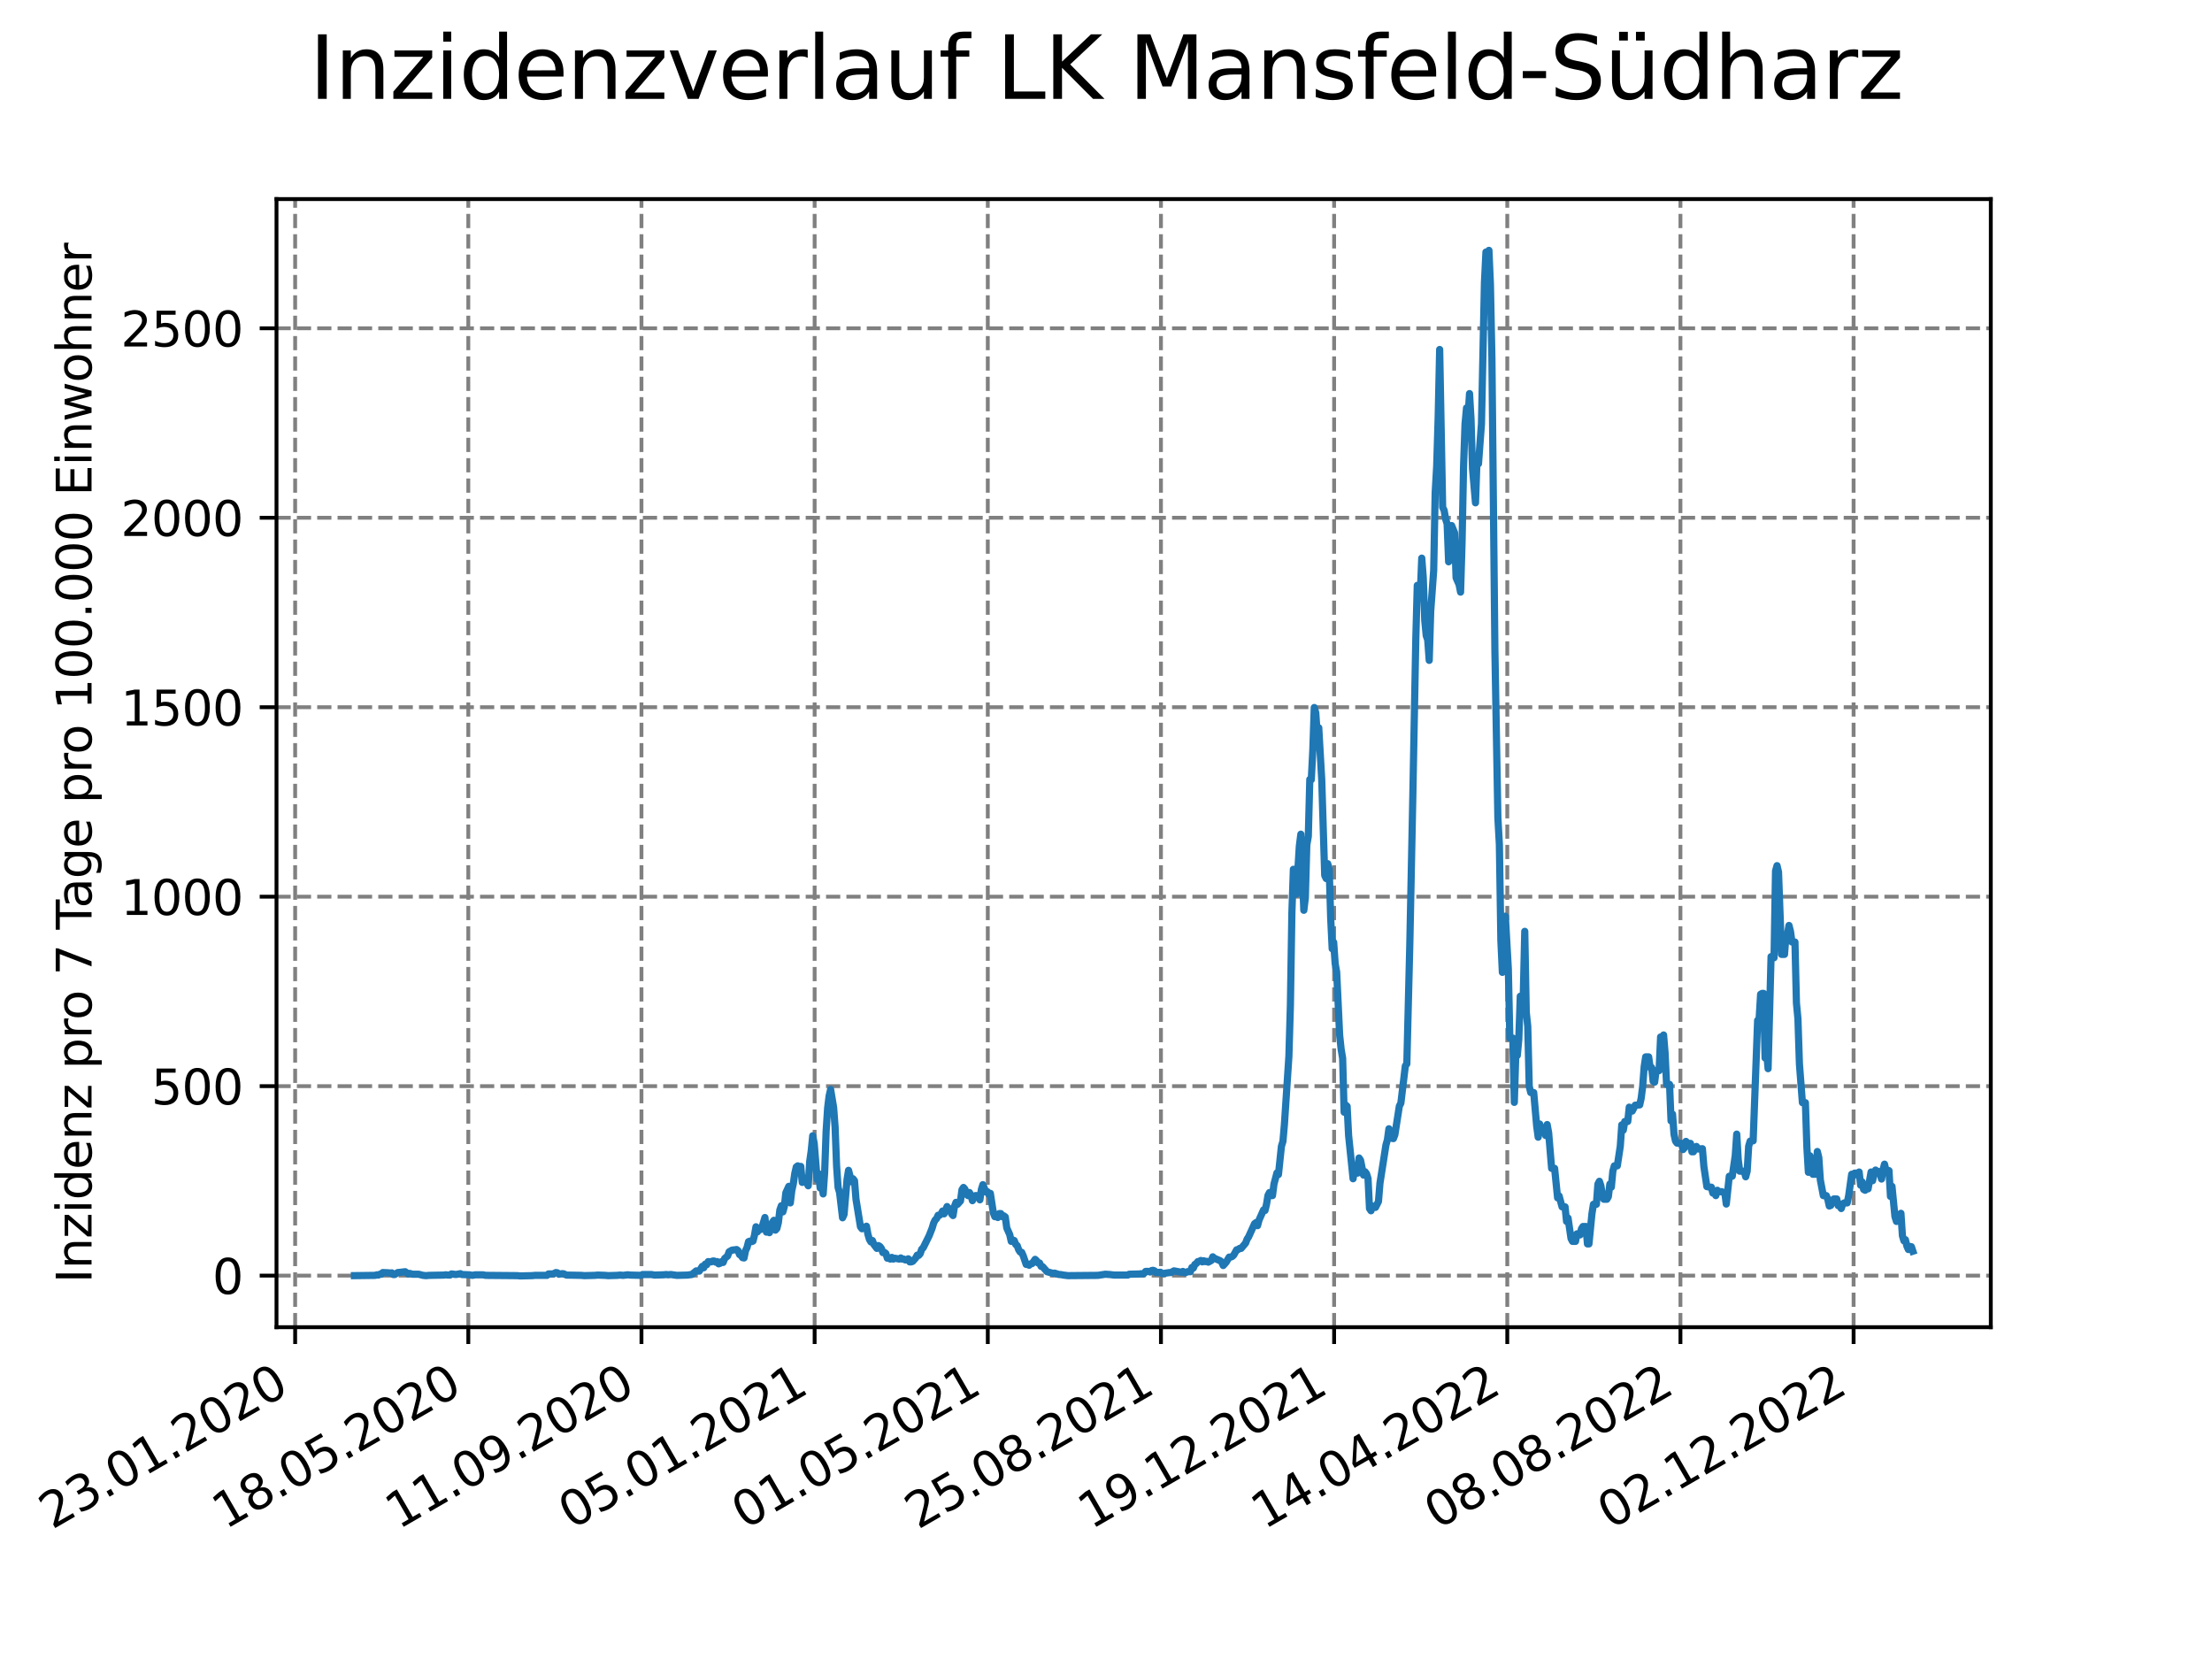 <?xml version="1.0" encoding="utf-8" standalone="no"?>
<!DOCTYPE svg PUBLIC "-//W3C//DTD SVG 1.1//EN"
  "http://www.w3.org/Graphics/SVG/1.1/DTD/svg11.dtd">
<svg xmlns:xlink="http://www.w3.org/1999/xlink" width="460.8pt" height="345.6pt" viewBox="0 0 460.8 345.6" xmlns="http://www.w3.org/2000/svg" version="1.1">
 <defs>
  <style type="text/css">*{stroke-linejoin: round; stroke-linecap: butt}</style>
 </defs>
 <g id="figure_1">
  <g id="patch_1">
   <path d="M 0 345.6 
L 460.8 345.6 
L 460.8 0 
L 0 0 
z
" style="fill: #ffffff"/>
  </g>
  <g id="axes_1">
   <g id="patch_2">
    <path d="M 57.6 276.48 
L 414.72 276.48 
L 414.72 41.472 
L 57.6 41.472 
z
" style="fill: #ffffff"/>
   </g>
   <g id="matplotlib.axis_1">
    <g id="xtick_1">
     <g id="line2d_1">
      <path d="M 61.485 276.48 
L 61.485 41.472 
" clip-path="url(#pbbd2e0ec8e)" style="fill: none; stroke-dasharray: 2.96,1.28; stroke-dashoffset: 0; stroke: #808080; stroke-width: 0.8"/>
     </g>
     <g id="line2d_2">
      <defs>
       <path id="m1797faa9b7" d="M 0 0 
L 0 3.5 
" style="stroke: #000000; stroke-width: 0.8"/>
      </defs>
      <g>
       <use xlink:href="#m1797faa9b7" x="61.485" y="276.48" style="stroke: #000000; stroke-width: 0.8"/>
      </g>
     </g>
     <g id="text_1">
      <!-- 23.01.2020 -->
      <g transform="translate(10.859 318.689) rotate(-30) scale(0.1 -0.1)">
       <defs>
        <path id="DejaVuSans-32" d="M 1228 531 
L 3431 531 
L 3431 0 
L 469 0 
L 469 531 
Q 828 903 1448 1529 
Q 2069 2156 2228 2338 
Q 2531 2678 2651 2914 
Q 2772 3150 2772 3378 
Q 2772 3750 2511 3984 
Q 2250 4219 1831 4219 
Q 1534 4219 1204 4116 
Q 875 4013 500 3803 
L 500 4441 
Q 881 4594 1212 4672 
Q 1544 4750 1819 4750 
Q 2544 4750 2975 4387 
Q 3406 4025 3406 3419 
Q 3406 3131 3298 2873 
Q 3191 2616 2906 2266 
Q 2828 2175 2409 1742 
Q 1991 1309 1228 531 
z
" transform="scale(0.016)"/>
        <path id="DejaVuSans-33" d="M 2597 2516 
Q 3050 2419 3304 2112 
Q 3559 1806 3559 1356 
Q 3559 666 3084 287 
Q 2609 -91 1734 -91 
Q 1441 -91 1130 -33 
Q 819 25 488 141 
L 488 750 
Q 750 597 1062 519 
Q 1375 441 1716 441 
Q 2309 441 2620 675 
Q 2931 909 2931 1356 
Q 2931 1769 2642 2001 
Q 2353 2234 1838 2234 
L 1294 2234 
L 1294 2753 
L 1863 2753 
Q 2328 2753 2575 2939 
Q 2822 3125 2822 3475 
Q 2822 3834 2567 4026 
Q 2313 4219 1838 4219 
Q 1578 4219 1281 4162 
Q 984 4106 628 3988 
L 628 4550 
Q 988 4650 1302 4700 
Q 1616 4750 1894 4750 
Q 2613 4750 3031 4423 
Q 3450 4097 3450 3541 
Q 3450 3153 3228 2886 
Q 3006 2619 2597 2516 
z
" transform="scale(0.016)"/>
        <path id="DejaVuSans-2e" d="M 684 794 
L 1344 794 
L 1344 0 
L 684 0 
L 684 794 
z
" transform="scale(0.016)"/>
        <path id="DejaVuSans-30" d="M 2034 4250 
Q 1547 4250 1301 3770 
Q 1056 3291 1056 2328 
Q 1056 1369 1301 889 
Q 1547 409 2034 409 
Q 2525 409 2770 889 
Q 3016 1369 3016 2328 
Q 3016 3291 2770 3770 
Q 2525 4250 2034 4250 
z
M 2034 4750 
Q 2819 4750 3233 4129 
Q 3647 3509 3647 2328 
Q 3647 1150 3233 529 
Q 2819 -91 2034 -91 
Q 1250 -91 836 529 
Q 422 1150 422 2328 
Q 422 3509 836 4129 
Q 1250 4750 2034 4750 
z
" transform="scale(0.016)"/>
        <path id="DejaVuSans-31" d="M 794 531 
L 1825 531 
L 1825 4091 
L 703 3866 
L 703 4441 
L 1819 4666 
L 2450 4666 
L 2450 531 
L 3481 531 
L 3481 0 
L 794 0 
L 794 531 
z
" transform="scale(0.016)"/>
       </defs>
       <use xlink:href="#DejaVuSans-32"/>
       <use xlink:href="#DejaVuSans-33" x="63.623"/>
       <use xlink:href="#DejaVuSans-2e" x="127.246"/>
       <use xlink:href="#DejaVuSans-30" x="159.033"/>
       <use xlink:href="#DejaVuSans-31" x="222.656"/>
       <use xlink:href="#DejaVuSans-2e" x="286.279"/>
       <use xlink:href="#DejaVuSans-32" x="318.066"/>
       <use xlink:href="#DejaVuSans-30" x="381.689"/>
       <use xlink:href="#DejaVuSans-32" x="445.312"/>
       <use xlink:href="#DejaVuSans-30" x="508.936"/>
      </g>
     </g>
    </g>
    <g id="xtick_2">
     <g id="line2d_3">
      <path d="M 97.557 276.48 
L 97.557 41.472 
" clip-path="url(#pbbd2e0ec8e)" style="fill: none; stroke-dasharray: 2.96,1.28; stroke-dashoffset: 0; stroke: #808080; stroke-width: 0.8"/>
     </g>
     <g id="line2d_4">
      <g>
       <use xlink:href="#m1797faa9b7" x="97.557" y="276.48" style="stroke: #000000; stroke-width: 0.8"/>
      </g>
     </g>
     <g id="text_2">
      <!-- 18.05.2020 -->
      <g transform="translate(46.932 318.689) rotate(-30) scale(0.1 -0.1)">
       <defs>
        <path id="DejaVuSans-38" d="M 2034 2216 
Q 1584 2216 1326 1975 
Q 1069 1734 1069 1313 
Q 1069 891 1326 650 
Q 1584 409 2034 409 
Q 2484 409 2743 651 
Q 3003 894 3003 1313 
Q 3003 1734 2745 1975 
Q 2488 2216 2034 2216 
z
M 1403 2484 
Q 997 2584 770 2862 
Q 544 3141 544 3541 
Q 544 4100 942 4425 
Q 1341 4750 2034 4750 
Q 2731 4750 3128 4425 
Q 3525 4100 3525 3541 
Q 3525 3141 3298 2862 
Q 3072 2584 2669 2484 
Q 3125 2378 3379 2068 
Q 3634 1759 3634 1313 
Q 3634 634 3220 271 
Q 2806 -91 2034 -91 
Q 1263 -91 848 271 
Q 434 634 434 1313 
Q 434 1759 690 2068 
Q 947 2378 1403 2484 
z
M 1172 3481 
Q 1172 3119 1398 2916 
Q 1625 2713 2034 2713 
Q 2441 2713 2670 2916 
Q 2900 3119 2900 3481 
Q 2900 3844 2670 4047 
Q 2441 4250 2034 4250 
Q 1625 4250 1398 4047 
Q 1172 3844 1172 3481 
z
" transform="scale(0.016)"/>
        <path id="DejaVuSans-35" d="M 691 4666 
L 3169 4666 
L 3169 4134 
L 1269 4134 
L 1269 2991 
Q 1406 3038 1543 3061 
Q 1681 3084 1819 3084 
Q 2600 3084 3056 2656 
Q 3513 2228 3513 1497 
Q 3513 744 3044 326 
Q 2575 -91 1722 -91 
Q 1428 -91 1123 -41 
Q 819 9 494 109 
L 494 744 
Q 775 591 1075 516 
Q 1375 441 1709 441 
Q 2250 441 2565 725 
Q 2881 1009 2881 1497 
Q 2881 1984 2565 2268 
Q 2250 2553 1709 2553 
Q 1456 2553 1204 2497 
Q 953 2441 691 2322 
L 691 4666 
z
" transform="scale(0.016)"/>
       </defs>
       <use xlink:href="#DejaVuSans-31"/>
       <use xlink:href="#DejaVuSans-38" x="63.623"/>
       <use xlink:href="#DejaVuSans-2e" x="127.246"/>
       <use xlink:href="#DejaVuSans-30" x="159.033"/>
       <use xlink:href="#DejaVuSans-35" x="222.656"/>
       <use xlink:href="#DejaVuSans-2e" x="286.279"/>
       <use xlink:href="#DejaVuSans-32" x="318.066"/>
       <use xlink:href="#DejaVuSans-30" x="381.689"/>
       <use xlink:href="#DejaVuSans-32" x="445.312"/>
       <use xlink:href="#DejaVuSans-30" x="508.936"/>
      </g>
     </g>
    </g>
    <g id="xtick_3">
     <g id="line2d_5">
      <path d="M 133.63 276.48 
L 133.63 41.472 
" clip-path="url(#pbbd2e0ec8e)" style="fill: none; stroke-dasharray: 2.96,1.28; stroke-dashoffset: 0; stroke: #808080; stroke-width: 0.8"/>
     </g>
     <g id="line2d_6">
      <g>
       <use xlink:href="#m1797faa9b7" x="133.63" y="276.48" style="stroke: #000000; stroke-width: 0.8"/>
      </g>
     </g>
     <g id="text_3">
      <!-- 11.09.2020 -->
      <g transform="translate(83.005 318.689) rotate(-30) scale(0.1 -0.1)">
       <defs>
        <path id="DejaVuSans-39" d="M 703 97 
L 703 672 
Q 941 559 1184 500 
Q 1428 441 1663 441 
Q 2288 441 2617 861 
Q 2947 1281 2994 2138 
Q 2813 1869 2534 1725 
Q 2256 1581 1919 1581 
Q 1219 1581 811 2004 
Q 403 2428 403 3163 
Q 403 3881 828 4315 
Q 1253 4750 1959 4750 
Q 2769 4750 3195 4129 
Q 3622 3509 3622 2328 
Q 3622 1225 3098 567 
Q 2575 -91 1691 -91 
Q 1453 -91 1209 -44 
Q 966 3 703 97 
z
M 1959 2075 
Q 2384 2075 2632 2365 
Q 2881 2656 2881 3163 
Q 2881 3666 2632 3958 
Q 2384 4250 1959 4250 
Q 1534 4250 1286 3958 
Q 1038 3666 1038 3163 
Q 1038 2656 1286 2365 
Q 1534 2075 1959 2075 
z
" transform="scale(0.016)"/>
       </defs>
       <use xlink:href="#DejaVuSans-31"/>
       <use xlink:href="#DejaVuSans-31" x="63.623"/>
       <use xlink:href="#DejaVuSans-2e" x="127.246"/>
       <use xlink:href="#DejaVuSans-30" x="159.033"/>
       <use xlink:href="#DejaVuSans-39" x="222.656"/>
       <use xlink:href="#DejaVuSans-2e" x="286.279"/>
       <use xlink:href="#DejaVuSans-32" x="318.066"/>
       <use xlink:href="#DejaVuSans-30" x="381.689"/>
       <use xlink:href="#DejaVuSans-32" x="445.312"/>
       <use xlink:href="#DejaVuSans-30" x="508.936"/>
      </g>
     </g>
    </g>
    <g id="xtick_4">
     <g id="line2d_7">
      <path d="M 169.703 276.48 
L 169.703 41.472 
" clip-path="url(#pbbd2e0ec8e)" style="fill: none; stroke-dasharray: 2.96,1.28; stroke-dashoffset: 0; stroke: #808080; stroke-width: 0.8"/>
     </g>
     <g id="line2d_8">
      <g>
       <use xlink:href="#m1797faa9b7" x="169.703" y="276.48" style="stroke: #000000; stroke-width: 0.8"/>
      </g>
     </g>
     <g id="text_4">
      <!-- 05.01.2021 -->
      <g transform="translate(119.078 318.689) rotate(-30) scale(0.1 -0.1)">
       <use xlink:href="#DejaVuSans-30"/>
       <use xlink:href="#DejaVuSans-35" x="63.623"/>
       <use xlink:href="#DejaVuSans-2e" x="127.246"/>
       <use xlink:href="#DejaVuSans-30" x="159.033"/>
       <use xlink:href="#DejaVuSans-31" x="222.656"/>
       <use xlink:href="#DejaVuSans-2e" x="286.279"/>
       <use xlink:href="#DejaVuSans-32" x="318.066"/>
       <use xlink:href="#DejaVuSans-30" x="381.689"/>
       <use xlink:href="#DejaVuSans-32" x="445.312"/>
       <use xlink:href="#DejaVuSans-31" x="508.936"/>
      </g>
     </g>
    </g>
    <g id="xtick_5">
     <g id="line2d_9">
      <path d="M 205.775 276.48 
L 205.775 41.472 
" clip-path="url(#pbbd2e0ec8e)" style="fill: none; stroke-dasharray: 2.96,1.28; stroke-dashoffset: 0; stroke: #808080; stroke-width: 0.8"/>
     </g>
     <g id="line2d_10">
      <g>
       <use xlink:href="#m1797faa9b7" x="205.775" y="276.48" style="stroke: #000000; stroke-width: 0.8"/>
      </g>
     </g>
     <g id="text_5">
      <!-- 01.05.2021 -->
      <g transform="translate(155.15 318.689) rotate(-30) scale(0.1 -0.1)">
       <use xlink:href="#DejaVuSans-30"/>
       <use xlink:href="#DejaVuSans-31" x="63.623"/>
       <use xlink:href="#DejaVuSans-2e" x="127.246"/>
       <use xlink:href="#DejaVuSans-30" x="159.033"/>
       <use xlink:href="#DejaVuSans-35" x="222.656"/>
       <use xlink:href="#DejaVuSans-2e" x="286.279"/>
       <use xlink:href="#DejaVuSans-32" x="318.066"/>
       <use xlink:href="#DejaVuSans-30" x="381.689"/>
       <use xlink:href="#DejaVuSans-32" x="445.312"/>
       <use xlink:href="#DejaVuSans-31" x="508.936"/>
      </g>
     </g>
    </g>
    <g id="xtick_6">
     <g id="line2d_11">
      <path d="M 241.848 276.48 
L 241.848 41.472 
" clip-path="url(#pbbd2e0ec8e)" style="fill: none; stroke-dasharray: 2.96,1.28; stroke-dashoffset: 0; stroke: #808080; stroke-width: 0.8"/>
     </g>
     <g id="line2d_12">
      <g>
       <use xlink:href="#m1797faa9b7" x="241.848" y="276.48" style="stroke: #000000; stroke-width: 0.8"/>
      </g>
     </g>
     <g id="text_6">
      <!-- 25.08.2021 -->
      <g transform="translate(191.223 318.689) rotate(-30) scale(0.1 -0.1)">
       <use xlink:href="#DejaVuSans-32"/>
       <use xlink:href="#DejaVuSans-35" x="63.623"/>
       <use xlink:href="#DejaVuSans-2e" x="127.246"/>
       <use xlink:href="#DejaVuSans-30" x="159.033"/>
       <use xlink:href="#DejaVuSans-38" x="222.656"/>
       <use xlink:href="#DejaVuSans-2e" x="286.279"/>
       <use xlink:href="#DejaVuSans-32" x="318.066"/>
       <use xlink:href="#DejaVuSans-30" x="381.689"/>
       <use xlink:href="#DejaVuSans-32" x="445.312"/>
       <use xlink:href="#DejaVuSans-31" x="508.936"/>
      </g>
     </g>
    </g>
    <g id="xtick_7">
     <g id="line2d_13">
      <path d="M 277.921 276.48 
L 277.921 41.472 
" clip-path="url(#pbbd2e0ec8e)" style="fill: none; stroke-dasharray: 2.96,1.28; stroke-dashoffset: 0; stroke: #808080; stroke-width: 0.8"/>
     </g>
     <g id="line2d_14">
      <g>
       <use xlink:href="#m1797faa9b7" x="277.921" y="276.48" style="stroke: #000000; stroke-width: 0.8"/>
      </g>
     </g>
     <g id="text_7">
      <!-- 19.12.2021 -->
      <g transform="translate(227.296 318.689) rotate(-30) scale(0.1 -0.1)">
       <use xlink:href="#DejaVuSans-31"/>
       <use xlink:href="#DejaVuSans-39" x="63.623"/>
       <use xlink:href="#DejaVuSans-2e" x="127.246"/>
       <use xlink:href="#DejaVuSans-31" x="159.033"/>
       <use xlink:href="#DejaVuSans-32" x="222.656"/>
       <use xlink:href="#DejaVuSans-2e" x="286.279"/>
       <use xlink:href="#DejaVuSans-32" x="318.066"/>
       <use xlink:href="#DejaVuSans-30" x="381.689"/>
       <use xlink:href="#DejaVuSans-32" x="445.312"/>
       <use xlink:href="#DejaVuSans-31" x="508.936"/>
      </g>
     </g>
    </g>
    <g id="xtick_8">
     <g id="line2d_15">
      <path d="M 313.994 276.48 
L 313.994 41.472 
" clip-path="url(#pbbd2e0ec8e)" style="fill: none; stroke-dasharray: 2.96,1.28; stroke-dashoffset: 0; stroke: #808080; stroke-width: 0.8"/>
     </g>
     <g id="line2d_16">
      <g>
       <use xlink:href="#m1797faa9b7" x="313.994" y="276.48" style="stroke: #000000; stroke-width: 0.8"/>
      </g>
     </g>
     <g id="text_8">
      <!-- 14.04.2022 -->
      <g transform="translate(263.368 318.689) rotate(-30) scale(0.1 -0.1)">
       <defs>
        <path id="DejaVuSans-34" d="M 2419 4116 
L 825 1625 
L 2419 1625 
L 2419 4116 
z
M 2253 4666 
L 3047 4666 
L 3047 1625 
L 3713 1625 
L 3713 1100 
L 3047 1100 
L 3047 0 
L 2419 0 
L 2419 1100 
L 313 1100 
L 313 1709 
L 2253 4666 
z
" transform="scale(0.016)"/>
       </defs>
       <use xlink:href="#DejaVuSans-31"/>
       <use xlink:href="#DejaVuSans-34" x="63.623"/>
       <use xlink:href="#DejaVuSans-2e" x="127.246"/>
       <use xlink:href="#DejaVuSans-30" x="159.033"/>
       <use xlink:href="#DejaVuSans-34" x="222.656"/>
       <use xlink:href="#DejaVuSans-2e" x="286.279"/>
       <use xlink:href="#DejaVuSans-32" x="318.066"/>
       <use xlink:href="#DejaVuSans-30" x="381.689"/>
       <use xlink:href="#DejaVuSans-32" x="445.312"/>
       <use xlink:href="#DejaVuSans-32" x="508.936"/>
      </g>
     </g>
    </g>
    <g id="xtick_9">
     <g id="line2d_17">
      <path d="M 350.066 276.48 
L 350.066 41.472 
" clip-path="url(#pbbd2e0ec8e)" style="fill: none; stroke-dasharray: 2.96,1.28; stroke-dashoffset: 0; stroke: #808080; stroke-width: 0.8"/>
     </g>
     <g id="line2d_18">
      <g>
       <use xlink:href="#m1797faa9b7" x="350.066" y="276.48" style="stroke: #000000; stroke-width: 0.8"/>
      </g>
     </g>
     <g id="text_9">
      <!-- 08.08.2022 -->
      <g transform="translate(299.441 318.689) rotate(-30) scale(0.1 -0.1)">
       <use xlink:href="#DejaVuSans-30"/>
       <use xlink:href="#DejaVuSans-38" x="63.623"/>
       <use xlink:href="#DejaVuSans-2e" x="127.246"/>
       <use xlink:href="#DejaVuSans-30" x="159.033"/>
       <use xlink:href="#DejaVuSans-38" x="222.656"/>
       <use xlink:href="#DejaVuSans-2e" x="286.279"/>
       <use xlink:href="#DejaVuSans-32" x="318.066"/>
       <use xlink:href="#DejaVuSans-30" x="381.689"/>
       <use xlink:href="#DejaVuSans-32" x="445.312"/>
       <use xlink:href="#DejaVuSans-32" x="508.936"/>
      </g>
     </g>
    </g>
    <g id="xtick_10">
     <g id="line2d_19">
      <path d="M 386.139 276.48 
L 386.139 41.472 
" clip-path="url(#pbbd2e0ec8e)" style="fill: none; stroke-dasharray: 2.96,1.28; stroke-dashoffset: 0; stroke: #808080; stroke-width: 0.8"/>
     </g>
     <g id="line2d_20">
      <g>
       <use xlink:href="#m1797faa9b7" x="386.139" y="276.48" style="stroke: #000000; stroke-width: 0.8"/>
      </g>
     </g>
     <g id="text_10">
      <!-- 02.12.2022 -->
      <g transform="translate(335.514 318.689) rotate(-30) scale(0.1 -0.1)">
       <use xlink:href="#DejaVuSans-30"/>
       <use xlink:href="#DejaVuSans-32" x="63.623"/>
       <use xlink:href="#DejaVuSans-2e" x="127.246"/>
       <use xlink:href="#DejaVuSans-31" x="159.033"/>
       <use xlink:href="#DejaVuSans-32" x="222.656"/>
       <use xlink:href="#DejaVuSans-2e" x="286.279"/>
       <use xlink:href="#DejaVuSans-32" x="318.066"/>
       <use xlink:href="#DejaVuSans-30" x="381.689"/>
       <use xlink:href="#DejaVuSans-32" x="445.312"/>
       <use xlink:href="#DejaVuSans-32" x="508.936"/>
      </g>
     </g>
    </g>
   </g>
   <g id="matplotlib.axis_2">
    <g id="ytick_1">
     <g id="line2d_21">
      <path d="M 57.6 265.739 
L 414.72 265.739 
" clip-path="url(#pbbd2e0ec8e)" style="fill: none; stroke-dasharray: 2.96,1.28; stroke-dashoffset: 0; stroke: #808080; stroke-width: 0.8"/>
     </g>
     <g id="line2d_22">
      <defs>
       <path id="mbd6e8fb0bf" d="M 0 0 
L -3.5 0 
" style="stroke: #000000; stroke-width: 0.8"/>
      </defs>
      <g>
       <use xlink:href="#mbd6e8fb0bf" x="57.6" y="265.739" style="stroke: #000000; stroke-width: 0.8"/>
      </g>
     </g>
     <g id="text_11">
      <!-- 0 -->
      <g transform="translate(44.237 269.539) scale(0.1 -0.1)">
       <use xlink:href="#DejaVuSans-30"/>
      </g>
     </g>
    </g>
    <g id="ytick_2">
     <g id="line2d_23">
      <path d="M 57.6 226.268 
L 414.72 226.268 
" clip-path="url(#pbbd2e0ec8e)" style="fill: none; stroke-dasharray: 2.96,1.28; stroke-dashoffset: 0; stroke: #808080; stroke-width: 0.8"/>
     </g>
     <g id="line2d_24">
      <g>
       <use xlink:href="#mbd6e8fb0bf" x="57.6" y="226.268" style="stroke: #000000; stroke-width: 0.8"/>
      </g>
     </g>
     <g id="text_12">
      <!-- 500 -->
      <g transform="translate(31.512 230.068) scale(0.1 -0.1)">
       <use xlink:href="#DejaVuSans-35"/>
       <use xlink:href="#DejaVuSans-30" x="63.623"/>
       <use xlink:href="#DejaVuSans-30" x="127.246"/>
      </g>
     </g>
    </g>
    <g id="ytick_3">
     <g id="line2d_25">
      <path d="M 57.6 186.798 
L 414.72 186.798 
" clip-path="url(#pbbd2e0ec8e)" style="fill: none; stroke-dasharray: 2.96,1.28; stroke-dashoffset: 0; stroke: #808080; stroke-width: 0.8"/>
     </g>
     <g id="line2d_26">
      <g>
       <use xlink:href="#mbd6e8fb0bf" x="57.6" y="186.798" style="stroke: #000000; stroke-width: 0.8"/>
      </g>
     </g>
     <g id="text_13">
      <!-- 1000 -->
      <g transform="translate(25.15 190.597) scale(0.1 -0.1)">
       <use xlink:href="#DejaVuSans-31"/>
       <use xlink:href="#DejaVuSans-30" x="63.623"/>
       <use xlink:href="#DejaVuSans-30" x="127.246"/>
       <use xlink:href="#DejaVuSans-30" x="190.869"/>
      </g>
     </g>
    </g>
    <g id="ytick_4">
     <g id="line2d_27">
      <path d="M 57.6 147.327 
L 414.72 147.327 
" clip-path="url(#pbbd2e0ec8e)" style="fill: none; stroke-dasharray: 2.96,1.28; stroke-dashoffset: 0; stroke: #808080; stroke-width: 0.8"/>
     </g>
     <g id="line2d_28">
      <g>
       <use xlink:href="#mbd6e8fb0bf" x="57.6" y="147.327" style="stroke: #000000; stroke-width: 0.8"/>
      </g>
     </g>
     <g id="text_14">
      <!-- 1500 -->
      <g transform="translate(25.15 151.126) scale(0.1 -0.1)">
       <use xlink:href="#DejaVuSans-31"/>
       <use xlink:href="#DejaVuSans-35" x="63.623"/>
       <use xlink:href="#DejaVuSans-30" x="127.246"/>
       <use xlink:href="#DejaVuSans-30" x="190.869"/>
      </g>
     </g>
    </g>
    <g id="ytick_5">
     <g id="line2d_29">
      <path d="M 57.6 107.856 
L 414.72 107.856 
" clip-path="url(#pbbd2e0ec8e)" style="fill: none; stroke-dasharray: 2.96,1.28; stroke-dashoffset: 0; stroke: #808080; stroke-width: 0.8"/>
     </g>
     <g id="line2d_30">
      <g>
       <use xlink:href="#mbd6e8fb0bf" x="57.6" y="107.856" style="stroke: #000000; stroke-width: 0.8"/>
      </g>
     </g>
     <g id="text_15">
      <!-- 2000 -->
      <g transform="translate(25.15 111.655) scale(0.1 -0.1)">
       <use xlink:href="#DejaVuSans-32"/>
       <use xlink:href="#DejaVuSans-30" x="63.623"/>
       <use xlink:href="#DejaVuSans-30" x="127.246"/>
       <use xlink:href="#DejaVuSans-30" x="190.869"/>
      </g>
     </g>
    </g>
    <g id="ytick_6">
     <g id="line2d_31">
      <path d="M 57.6 68.385 
L 414.72 68.385 
" clip-path="url(#pbbd2e0ec8e)" style="fill: none; stroke-dasharray: 2.96,1.28; stroke-dashoffset: 0; stroke: #808080; stroke-width: 0.8"/>
     </g>
     <g id="line2d_32">
      <g>
       <use xlink:href="#mbd6e8fb0bf" x="57.6" y="68.385" style="stroke: #000000; stroke-width: 0.8"/>
      </g>
     </g>
     <g id="text_16">
      <!-- 2500 -->
      <g transform="translate(25.15 72.184) scale(0.1 -0.1)">
       <use xlink:href="#DejaVuSans-32"/>
       <use xlink:href="#DejaVuSans-35" x="63.623"/>
       <use xlink:href="#DejaVuSans-30" x="127.246"/>
       <use xlink:href="#DejaVuSans-30" x="190.869"/>
      </g>
     </g>
    </g>
    <g id="text_17">
     <!-- Inzidenz pro 7 Tage pro 100.000 Einwohner -->
     <g transform="translate(19.07 267.301) rotate(-90) scale(0.1 -0.1)">
      <defs>
       <path id="DejaVuSans-49" d="M 628 4666 
L 1259 4666 
L 1259 0 
L 628 0 
L 628 4666 
z
" transform="scale(0.016)"/>
       <path id="DejaVuSans-6e" d="M 3513 2113 
L 3513 0 
L 2938 0 
L 2938 2094 
Q 2938 2591 2744 2837 
Q 2550 3084 2163 3084 
Q 1697 3084 1428 2787 
Q 1159 2491 1159 1978 
L 1159 0 
L 581 0 
L 581 3500 
L 1159 3500 
L 1159 2956 
Q 1366 3272 1645 3428 
Q 1925 3584 2291 3584 
Q 2894 3584 3203 3211 
Q 3513 2838 3513 2113 
z
" transform="scale(0.016)"/>
       <path id="DejaVuSans-7a" d="M 353 3500 
L 3084 3500 
L 3084 2975 
L 922 459 
L 3084 459 
L 3084 0 
L 275 0 
L 275 525 
L 2438 3041 
L 353 3041 
L 353 3500 
z
" transform="scale(0.016)"/>
       <path id="DejaVuSans-69" d="M 603 3500 
L 1178 3500 
L 1178 0 
L 603 0 
L 603 3500 
z
M 603 4863 
L 1178 4863 
L 1178 4134 
L 603 4134 
L 603 4863 
z
" transform="scale(0.016)"/>
       <path id="DejaVuSans-64" d="M 2906 2969 
L 2906 4863 
L 3481 4863 
L 3481 0 
L 2906 0 
L 2906 525 
Q 2725 213 2448 61 
Q 2172 -91 1784 -91 
Q 1150 -91 751 415 
Q 353 922 353 1747 
Q 353 2572 751 3078 
Q 1150 3584 1784 3584 
Q 2172 3584 2448 3432 
Q 2725 3281 2906 2969 
z
M 947 1747 
Q 947 1113 1208 752 
Q 1469 391 1925 391 
Q 2381 391 2643 752 
Q 2906 1113 2906 1747 
Q 2906 2381 2643 2742 
Q 2381 3103 1925 3103 
Q 1469 3103 1208 2742 
Q 947 2381 947 1747 
z
" transform="scale(0.016)"/>
       <path id="DejaVuSans-65" d="M 3597 1894 
L 3597 1613 
L 953 1613 
Q 991 1019 1311 708 
Q 1631 397 2203 397 
Q 2534 397 2845 478 
Q 3156 559 3463 722 
L 3463 178 
Q 3153 47 2828 -22 
Q 2503 -91 2169 -91 
Q 1331 -91 842 396 
Q 353 884 353 1716 
Q 353 2575 817 3079 
Q 1281 3584 2069 3584 
Q 2775 3584 3186 3129 
Q 3597 2675 3597 1894 
z
M 3022 2063 
Q 3016 2534 2758 2815 
Q 2500 3097 2075 3097 
Q 1594 3097 1305 2825 
Q 1016 2553 972 2059 
L 3022 2063 
z
" transform="scale(0.016)"/>
       <path id="DejaVuSans-20" transform="scale(0.016)"/>
       <path id="DejaVuSans-70" d="M 1159 525 
L 1159 -1331 
L 581 -1331 
L 581 3500 
L 1159 3500 
L 1159 2969 
Q 1341 3281 1617 3432 
Q 1894 3584 2278 3584 
Q 2916 3584 3314 3078 
Q 3713 2572 3713 1747 
Q 3713 922 3314 415 
Q 2916 -91 2278 -91 
Q 1894 -91 1617 61 
Q 1341 213 1159 525 
z
M 3116 1747 
Q 3116 2381 2855 2742 
Q 2594 3103 2138 3103 
Q 1681 3103 1420 2742 
Q 1159 2381 1159 1747 
Q 1159 1113 1420 752 
Q 1681 391 2138 391 
Q 2594 391 2855 752 
Q 3116 1113 3116 1747 
z
" transform="scale(0.016)"/>
       <path id="DejaVuSans-72" d="M 2631 2963 
Q 2534 3019 2420 3045 
Q 2306 3072 2169 3072 
Q 1681 3072 1420 2755 
Q 1159 2438 1159 1844 
L 1159 0 
L 581 0 
L 581 3500 
L 1159 3500 
L 1159 2956 
Q 1341 3275 1631 3429 
Q 1922 3584 2338 3584 
Q 2397 3584 2469 3576 
Q 2541 3569 2628 3553 
L 2631 2963 
z
" transform="scale(0.016)"/>
       <path id="DejaVuSans-6f" d="M 1959 3097 
Q 1497 3097 1228 2736 
Q 959 2375 959 1747 
Q 959 1119 1226 758 
Q 1494 397 1959 397 
Q 2419 397 2687 759 
Q 2956 1122 2956 1747 
Q 2956 2369 2687 2733 
Q 2419 3097 1959 3097 
z
M 1959 3584 
Q 2709 3584 3137 3096 
Q 3566 2609 3566 1747 
Q 3566 888 3137 398 
Q 2709 -91 1959 -91 
Q 1206 -91 779 398 
Q 353 888 353 1747 
Q 353 2609 779 3096 
Q 1206 3584 1959 3584 
z
" transform="scale(0.016)"/>
       <path id="DejaVuSans-37" d="M 525 4666 
L 3525 4666 
L 3525 4397 
L 1831 0 
L 1172 0 
L 2766 4134 
L 525 4134 
L 525 4666 
z
" transform="scale(0.016)"/>
       <path id="DejaVuSans-54" d="M -19 4666 
L 3928 4666 
L 3928 4134 
L 2272 4134 
L 2272 0 
L 1638 0 
L 1638 4134 
L -19 4134 
L -19 4666 
z
" transform="scale(0.016)"/>
       <path id="DejaVuSans-61" d="M 2194 1759 
Q 1497 1759 1228 1600 
Q 959 1441 959 1056 
Q 959 750 1161 570 
Q 1363 391 1709 391 
Q 2188 391 2477 730 
Q 2766 1069 2766 1631 
L 2766 1759 
L 2194 1759 
z
M 3341 1997 
L 3341 0 
L 2766 0 
L 2766 531 
Q 2569 213 2275 61 
Q 1981 -91 1556 -91 
Q 1019 -91 701 211 
Q 384 513 384 1019 
Q 384 1609 779 1909 
Q 1175 2209 1959 2209 
L 2766 2209 
L 2766 2266 
Q 2766 2663 2505 2880 
Q 2244 3097 1772 3097 
Q 1472 3097 1187 3025 
Q 903 2953 641 2809 
L 641 3341 
Q 956 3463 1253 3523 
Q 1550 3584 1831 3584 
Q 2591 3584 2966 3190 
Q 3341 2797 3341 1997 
z
" transform="scale(0.016)"/>
       <path id="DejaVuSans-67" d="M 2906 1791 
Q 2906 2416 2648 2759 
Q 2391 3103 1925 3103 
Q 1463 3103 1205 2759 
Q 947 2416 947 1791 
Q 947 1169 1205 825 
Q 1463 481 1925 481 
Q 2391 481 2648 825 
Q 2906 1169 2906 1791 
z
M 3481 434 
Q 3481 -459 3084 -895 
Q 2688 -1331 1869 -1331 
Q 1566 -1331 1297 -1286 
Q 1028 -1241 775 -1147 
L 775 -588 
Q 1028 -725 1275 -790 
Q 1522 -856 1778 -856 
Q 2344 -856 2625 -561 
Q 2906 -266 2906 331 
L 2906 616 
Q 2728 306 2450 153 
Q 2172 0 1784 0 
Q 1141 0 747 490 
Q 353 981 353 1791 
Q 353 2603 747 3093 
Q 1141 3584 1784 3584 
Q 2172 3584 2450 3431 
Q 2728 3278 2906 2969 
L 2906 3500 
L 3481 3500 
L 3481 434 
z
" transform="scale(0.016)"/>
       <path id="DejaVuSans-45" d="M 628 4666 
L 3578 4666 
L 3578 4134 
L 1259 4134 
L 1259 2753 
L 3481 2753 
L 3481 2222 
L 1259 2222 
L 1259 531 
L 3634 531 
L 3634 0 
L 628 0 
L 628 4666 
z
" transform="scale(0.016)"/>
       <path id="DejaVuSans-77" d="M 269 3500 
L 844 3500 
L 1563 769 
L 2278 3500 
L 2956 3500 
L 3675 769 
L 4391 3500 
L 4966 3500 
L 4050 0 
L 3372 0 
L 2619 2869 
L 1863 0 
L 1184 0 
L 269 3500 
z
" transform="scale(0.016)"/>
       <path id="DejaVuSans-68" d="M 3513 2113 
L 3513 0 
L 2938 0 
L 2938 2094 
Q 2938 2591 2744 2837 
Q 2550 3084 2163 3084 
Q 1697 3084 1428 2787 
Q 1159 2491 1159 1978 
L 1159 0 
L 581 0 
L 581 4863 
L 1159 4863 
L 1159 2956 
Q 1366 3272 1645 3428 
Q 1925 3584 2291 3584 
Q 2894 3584 3203 3211 
Q 3513 2838 3513 2113 
z
" transform="scale(0.016)"/>
      </defs>
      <use xlink:href="#DejaVuSans-49"/>
      <use xlink:href="#DejaVuSans-6e" x="29.492"/>
      <use xlink:href="#DejaVuSans-7a" x="92.871"/>
      <use xlink:href="#DejaVuSans-69" x="145.361"/>
      <use xlink:href="#DejaVuSans-64" x="173.145"/>
      <use xlink:href="#DejaVuSans-65" x="236.621"/>
      <use xlink:href="#DejaVuSans-6e" x="298.145"/>
      <use xlink:href="#DejaVuSans-7a" x="361.523"/>
      <use xlink:href="#DejaVuSans-20" x="414.014"/>
      <use xlink:href="#DejaVuSans-70" x="445.801"/>
      <use xlink:href="#DejaVuSans-72" x="509.277"/>
      <use xlink:href="#DejaVuSans-6f" x="548.141"/>
      <use xlink:href="#DejaVuSans-20" x="609.322"/>
      <use xlink:href="#DejaVuSans-37" x="641.109"/>
      <use xlink:href="#DejaVuSans-20" x="704.732"/>
      <use xlink:href="#DejaVuSans-54" x="736.52"/>
      <use xlink:href="#DejaVuSans-61" x="781.104"/>
      <use xlink:href="#DejaVuSans-67" x="842.383"/>
      <use xlink:href="#DejaVuSans-65" x="905.859"/>
      <use xlink:href="#DejaVuSans-20" x="967.383"/>
      <use xlink:href="#DejaVuSans-70" x="999.17"/>
      <use xlink:href="#DejaVuSans-72" x="1062.646"/>
      <use xlink:href="#DejaVuSans-6f" x="1101.51"/>
      <use xlink:href="#DejaVuSans-20" x="1162.691"/>
      <use xlink:href="#DejaVuSans-31" x="1194.479"/>
      <use xlink:href="#DejaVuSans-30" x="1258.102"/>
      <use xlink:href="#DejaVuSans-30" x="1321.725"/>
      <use xlink:href="#DejaVuSans-2e" x="1385.348"/>
      <use xlink:href="#DejaVuSans-30" x="1417.135"/>
      <use xlink:href="#DejaVuSans-30" x="1480.758"/>
      <use xlink:href="#DejaVuSans-30" x="1544.381"/>
      <use xlink:href="#DejaVuSans-20" x="1608.004"/>
      <use xlink:href="#DejaVuSans-45" x="1639.791"/>
      <use xlink:href="#DejaVuSans-69" x="1702.975"/>
      <use xlink:href="#DejaVuSans-6e" x="1730.758"/>
      <use xlink:href="#DejaVuSans-77" x="1794.137"/>
      <use xlink:href="#DejaVuSans-6f" x="1875.924"/>
      <use xlink:href="#DejaVuSans-68" x="1937.105"/>
      <use xlink:href="#DejaVuSans-6e" x="2000.484"/>
      <use xlink:href="#DejaVuSans-65" x="2063.863"/>
      <use xlink:href="#DejaVuSans-72" x="2125.387"/>
     </g>
    </g>
   </g>
   <g id="line2d_33">
    <path d="M 73.833 265.739 
L 78.186 265.681 
L 78.497 265.564 
L 78.808 265.622 
L 79.119 265.447 
L 79.43 265.447 
L 79.741 265.096 
L 80.985 265.154 
L 81.296 265.213 
L 81.607 265.154 
L 81.918 265.505 
L 82.229 265.505 
L 82.851 265.096 
L 83.473 265.037 
L 84.406 264.92 
L 85.028 265.388 
L 85.339 265.271 
L 85.961 265.447 
L 87.205 265.447 
L 88.137 265.681 
L 88.759 265.739 
L 89.381 265.681 
L 92.491 265.622 
L 92.802 265.564 
L 93.424 265.622 
L 93.735 265.622 
L 94.046 265.388 
L 94.979 265.505 
L 95.912 265.33 
L 96.223 265.505 
L 97.778 265.564 
L 98.399 265.681 
L 99.021 265.564 
L 100.576 265.564 
L 101.198 265.681 
L 107.729 265.739 
L 108.351 265.798 
L 110.838 265.739 
L 111.46 265.681 
L 113.948 265.681 
L 114.259 265.388 
L 115.192 265.388 
L 115.814 265.096 
L 116.125 265.154 
L 116.436 265.447 
L 117.058 265.33 
L 117.369 265.33 
L 117.991 265.622 
L 121.1 265.681 
L 121.722 265.739 
L 123.899 265.681 
L 124.521 265.622 
L 126.076 265.681 
L 126.698 265.739 
L 128.564 265.681 
L 129.186 265.622 
L 129.808 265.681 
L 130.741 265.564 
L 131.363 265.622 
L 133.539 265.681 
L 133.85 265.505 
L 135.716 265.505 
L 136.338 265.622 
L 138.204 265.564 
L 138.826 265.505 
L 139.137 265.564 
L 139.759 265.505 
L 141.003 265.681 
L 143.179 265.622 
L 144.112 265.505 
L 145.045 264.745 
L 145.667 264.803 
L 146.289 263.809 
L 146.6 264.101 
L 146.911 263.341 
L 147.222 263.458 
L 147.533 262.814 
L 148.155 262.873 
L 148.466 262.697 
L 148.777 262.697 
L 149.088 262.931 
L 149.399 262.814 
L 149.71 263.282 
L 150.021 263.165 
L 150.332 262.814 
L 150.643 262.99 
L 150.954 262.171 
L 151.576 261.644 
L 151.887 260.767 
L 152.509 260.416 
L 153.131 260.357 
L 153.442 260.299 
L 153.752 260.533 
L 154.063 261.352 
L 154.374 261.527 
L 154.685 261.995 
L 154.996 262.054 
L 155.307 260.533 
L 155.618 259.889 
L 155.929 258.661 
L 156.24 258.544 
L 156.551 258.661 
L 156.862 258.544 
L 157.173 257.315 
L 157.484 255.56 
L 157.795 256.613 
L 158.106 255.853 
L 158.417 256.145 
L 158.728 255.677 
L 159.35 253.63 
L 159.661 256.672 
L 159.972 256.438 
L 160.283 256.789 
L 160.905 254.624 
L 161.216 254.215 
L 161.527 256.262 
L 161.838 255.911 
L 162.149 254.683 
L 162.46 252.05 
L 162.771 251.173 
L 163.082 252.46 
L 163.393 251.348 
L 163.704 248.482 
L 164.326 247.136 
L 164.636 250.588 
L 164.947 248.014 
L 165.258 246.61 
L 165.569 244.445 
L 165.88 243.1 
L 166.191 242.866 
L 166.502 243.451 
L 166.813 242.983 
L 167.124 246.317 
L 167.435 245.381 
L 167.746 246.2 
L 168.057 246.376 
L 168.368 247.019 
L 168.679 241.93 
L 168.99 239.765 
L 169.301 236.606 
L 169.612 238.186 
L 170.234 245.732 
L 170.545 244.504 
L 170.856 247.487 
L 171.167 246.551 
L 171.478 248.716 
L 171.789 244.27 
L 172.1 235.612 
L 172.411 230.815 
L 172.722 228.299 
L 173.033 226.954 
L 173.655 230.698 
L 173.966 234.793 
L 174.277 242.866 
L 174.588 247.37 
L 174.899 248.423 
L 175.521 253.688 
L 175.831 252.986 
L 176.453 245.732 
L 176.764 243.802 
L 177.386 246.2 
L 177.697 245.557 
L 178.008 245.966 
L 178.319 249.827 
L 179.252 255.56 
L 179.563 255.97 
L 180.185 255.619 
L 180.496 255.443 
L 180.807 257.14 
L 181.118 258.193 
L 181.429 258.719 
L 181.74 258.427 
L 182.051 259.246 
L 182.673 260.065 
L 182.984 259.48 
L 183.295 259.655 
L 183.606 260.065 
L 183.917 260.942 
L 184.228 260.884 
L 184.539 261.118 
L 184.85 262.112 
L 185.161 262.112 
L 185.472 262.288 
L 185.783 261.937 
L 186.094 262.288 
L 186.405 262.112 
L 187.337 262.288 
L 187.648 262.054 
L 187.959 262.288 
L 188.27 262.288 
L 188.581 262.463 
L 188.892 262.463 
L 189.203 262.229 
L 189.514 262.873 
L 189.825 262.873 
L 190.136 262.756 
L 190.758 262.054 
L 191.069 261.469 
L 191.38 261.527 
L 191.691 261.176 
L 192.002 260.24 
L 192.313 259.948 
L 193.557 257.432 
L 194.179 255.853 
L 194.49 254.8 
L 194.801 254.156 
L 195.112 253.864 
L 195.423 253.162 
L 195.734 253.162 
L 196.045 252.869 
L 196.356 252.284 
L 196.667 252.869 
L 197.289 251.348 
L 197.599 252.167 
L 197.91 251.816 
L 198.221 252.869 
L 198.532 253.22 
L 198.843 251.29 
L 199.154 250.471 
L 199.465 250.88 
L 200.087 250.178 
L 200.398 247.838 
L 200.709 247.37 
L 201.02 247.721 
L 201.331 248.774 
L 201.642 249.067 
L 201.953 248.423 
L 202.264 249.008 
L 202.575 250.12 
L 202.886 249.418 
L 203.197 249.067 
L 203.508 249.067 
L 203.819 249.184 
L 204.13 249.944 
L 204.441 247.78 
L 204.752 246.785 
L 205.374 248.306 
L 205.685 248.248 
L 205.996 248.833 
L 206.307 248.599 
L 206.929 252.635 
L 207.24 253.454 
L 207.551 253.045 
L 207.862 253.63 
L 208.173 252.811 
L 208.484 252.811 
L 208.794 253.454 
L 209.105 253.279 
L 209.416 253.513 
L 209.727 255.794 
L 210.349 257.198 
L 210.66 258.602 
L 210.971 258.31 
L 211.282 258.427 
L 211.593 259.246 
L 211.904 259.48 
L 212.215 260.357 
L 212.526 260.825 
L 212.837 260.884 
L 213.148 261.586 
L 213.77 263.399 
L 214.081 263.399 
L 214.392 263.575 
L 214.703 263.282 
L 215.014 263.224 
L 215.636 262.346 
L 215.947 262.639 
L 216.258 263.107 
L 216.569 263.107 
L 216.88 263.809 
L 217.191 263.867 
L 218.124 264.92 
L 219.368 265.271 
L 219.678 265.213 
L 220.611 265.505 
L 220.922 265.505 
L 221.544 265.622 
L 222.477 265.739 
L 228.697 265.681 
L 230.252 265.447 
L 231.184 265.505 
L 232.117 265.622 
L 234.916 265.622 
L 235.227 265.447 
L 237.404 265.388 
L 237.715 265.33 
L 238.026 265.388 
L 238.337 265.271 
L 238.648 264.862 
L 239.27 264.862 
L 239.581 264.979 
L 239.892 264.686 
L 240.203 264.628 
L 240.514 264.745 
L 240.825 265.096 
L 241.757 265.037 
L 242.068 265.33 
L 243.623 265.096 
L 243.934 265.096 
L 244.556 264.745 
L 246.111 265.037 
L 246.422 264.862 
L 246.733 265.096 
L 247.044 265.096 
L 247.355 264.92 
L 247.977 264.92 
L 248.288 264.043 
L 248.599 264.16 
L 248.91 263.399 
L 249.221 263.224 
L 249.532 262.814 
L 249.843 262.756 
L 250.154 262.58 
L 250.465 262.873 
L 250.776 262.639 
L 251.087 262.814 
L 251.398 262.756 
L 251.709 262.931 
L 252.331 262.58 
L 252.642 261.82 
L 252.952 262.112 
L 254.196 262.639 
L 254.507 262.931 
L 254.818 263.633 
L 255.44 262.931 
L 256.062 261.878 
L 256.373 261.878 
L 256.684 261.761 
L 256.995 261.469 
L 257.617 260.357 
L 257.928 260.299 
L 258.239 260.065 
L 258.55 260.065 
L 259.483 258.953 
L 259.794 258.134 
L 260.105 257.666 
L 261.349 254.917 
L 261.66 254.683 
L 261.971 255.326 
L 262.282 254.156 
L 263.215 252.05 
L 263.526 252.167 
L 263.836 250.88 
L 264.147 249.008 
L 264.458 248.423 
L 264.769 249.067 
L 265.08 249.067 
L 265.391 246.668 
L 266.013 244.328 
L 266.324 244.679 
L 266.946 238.771 
L 267.257 237.776 
L 267.568 234.208 
L 268.501 220.05 
L 268.812 209.462 
L 269.123 190.157 
L 269.434 181.089 
L 269.745 185.886 
L 270.056 186.237 
L 270.678 176.234 
L 270.989 173.777 
L 271.611 189.63 
L 271.922 187.056 
L 272.233 176 
L 272.544 174.245 
L 272.855 162.369 
L 273.166 162.428 
L 273.477 156.402 
L 273.788 147.393 
L 274.099 148.504 
L 274.41 153.067 
L 274.721 151.605 
L 275.342 162.428 
L 275.964 182.376 
L 276.275 183.02 
L 276.586 179.919 
L 276.897 181.031 
L 277.208 191.268 
L 277.519 197.645 
L 277.83 196.299 
L 278.141 200.745 
L 278.452 202.5 
L 279.074 215.663 
L 279.385 218.588 
L 279.696 220.46 
L 280.007 231.692 
L 280.318 230.171 
L 280.629 230.464 
L 280.94 236.548 
L 281.873 245.557 
L 282.184 243.451 
L 282.495 244.387 
L 282.806 244.387 
L 283.117 241.228 
L 283.428 241.696 
L 284.05 244.796 
L 284.361 244.094 
L 284.672 244.504 
L 284.983 245.498 
L 285.294 251.758 
L 285.605 252.226 
L 285.915 251.231 
L 286.537 251.524 
L 287.159 250.295 
L 287.47 246.493 
L 288.714 238.537 
L 289.025 237.425 
L 289.336 235.144 
L 289.958 237.133 
L 290.269 237.191 
L 290.58 236.372 
L 291.513 230.405 
L 291.824 229.82 
L 292.757 222.039 
L 293.068 221.63 
L 293.69 196.65 
L 294.312 166.113 
L 294.934 133.294 
L 295.245 121.945 
L 295.556 123.817 
L 295.867 123.817 
L 296.178 116.271 
L 296.489 120.307 
L 296.799 129.199 
L 297.11 132.417 
L 297.421 133.294 
L 297.732 137.565 
L 298.043 127.327 
L 298.665 118.786 
L 298.976 102.64 
L 299.287 97.141 
L 299.598 86.903 
L 299.909 72.805 
L 300.531 105.682 
L 300.842 106.326 
L 301.153 108.139 
L 301.464 109.134 
L 301.775 117.031 
L 302.086 116.622 
L 302.397 109.485 
L 303.019 111.006 
L 303.33 120.366 
L 303.952 121.77 
L 304.263 123.349 
L 304.574 112.995 
L 304.885 97.2 
L 305.196 88.307 
L 305.507 84.973 
L 305.818 86.786 
L 306.129 81.989 
L 306.44 87.254 
L 306.751 97.609 
L 307.373 104.746 
L 307.684 95.854 
L 307.994 96.615 
L 308.616 88.307 
L 309.238 58.882 
L 309.549 52.505 
L 309.86 52.798 
L 310.171 52.154 
L 310.482 59.233 
L 310.793 74.618 
L 311.415 135.459 
L 312.037 170.384 
L 312.348 175.941 
L 312.659 195.89 
L 312.97 202.559 
L 313.281 192.614 
L 313.592 190.859 
L 314.214 201.857 
L 314.525 216.248 
L 315.147 216.248 
L 315.458 229.645 
L 315.769 219.641 
L 316.08 219.875 
L 316.391 216.54 
L 316.702 207.531 
L 317.324 207.531 
L 317.635 194.018 
L 317.946 210.866 
L 318.257 213.791 
L 318.568 226.31 
L 318.878 227.597 
L 319.5 227.597 
L 320.122 234.617 
L 320.433 236.899 
L 320.744 234.149 
L 321.055 235.261 
L 321.677 235.261 
L 321.988 236.548 
L 322.299 234.266 
L 322.61 235.963 
L 323.232 243.392 
L 323.854 243.392 
L 324.476 249.535 
L 324.787 249.125 
L 325.409 251.407 
L 326.031 251.407 
L 326.342 254.449 
L 326.653 253.747 
L 327.275 258.017 
L 327.586 258.602 
L 328.208 258.602 
L 328.519 257.023 
L 328.83 257.081 
L 329.141 257.257 
L 329.452 255.97 
L 329.763 255.502 
L 330.384 255.502 
L 330.695 259.129 
L 331.006 259.129 
L 331.628 252.869 
L 331.939 250.88 
L 332.561 250.88 
L 332.872 246.668 
L 333.183 246.083 
L 333.494 247.019 
L 333.805 248.95 
L 334.116 249.827 
L 334.738 249.827 
L 335.049 249.301 
L 335.36 246.668 
L 335.671 247.312 
L 335.982 243.977 
L 336.293 242.866 
L 336.915 242.866 
L 337.537 238.771 
L 337.848 234.325 
L 338.159 235.436 
L 338.47 233.623 
L 339.092 233.623 
L 339.403 230.639 
L 339.714 231.166 
L 340.025 231.458 
L 340.647 230.23 
L 341.579 230.171 
L 341.89 228.767 
L 342.201 226.31 
L 342.512 222.215 
L 342.823 220.167 
L 343.445 220.167 
L 343.756 222.39 
L 344.067 222.39 
L 344.378 225.257 
L 344.689 225.433 
L 345 223.034 
L 345.622 223.034 
L 345.933 216.014 
L 346.244 217.008 
L 346.555 215.604 
L 346.866 219.348 
L 347.177 225.901 
L 347.799 225.901 
L 348.11 233.506 
L 348.421 232.102 
L 348.732 236.314 
L 349.043 237.718 
L 349.354 238.127 
L 350.287 238.186 
L 350.598 239.473 
L 350.909 239.122 
L 351.22 237.776 
L 351.531 238.186 
L 352.152 238.186 
L 352.463 239.941 
L 352.774 239.941 
L 353.085 239.005 
L 353.396 238.829 
L 353.707 239.356 
L 354.64 239.297 
L 354.951 243.041 
L 355.573 247.195 
L 356.195 247.312 
L 356.506 247.312 
L 356.817 248.54 
L 357.128 248.189 
L 357.439 249.067 
L 357.75 247.955 
L 358.061 248.248 
L 358.683 248.248 
L 358.994 248.423 
L 359.305 248.423 
L 359.616 250.822 
L 360.238 245.03 
L 360.86 245.03 
L 361.482 240.76 
L 361.793 236.255 
L 362.104 241.579 
L 362.415 243.977 
L 363.347 243.977 
L 363.658 245.147 
L 363.969 243.977 
L 364.28 238.771 
L 364.591 237.718 
L 365.213 237.659 
L 366.146 212.562 
L 366.457 212.27 
L 366.768 207.122 
L 367.079 206.946 
L 367.39 206.946 
L 367.701 220.401 
L 368.012 218.997 
L 368.323 222.624 
L 368.945 199.283 
L 369.256 199.517 
L 369.567 199.517 
L 369.878 181.44 
L 370.189 180.329 
L 370.5 181.674 
L 371.122 198.815 
L 371.744 198.815 
L 372.055 194.895 
L 372.366 194.661 
L 372.677 192.789 
L 372.988 194.018 
L 373.299 196.241 
L 373.921 196.241 
L 374.231 208.935 
L 374.542 212.211 
L 374.853 221.63 
L 375.475 229.703 
L 376.097 229.703 
L 376.408 239.005 
L 376.719 244.211 
L 377.03 240.76 
L 377.341 243.919 
L 377.652 244.621 
L 378.274 244.621 
L 378.585 239.882 
L 378.896 241.169 
L 379.207 245.791 
L 379.829 249.067 
L 380.451 249.067 
L 380.762 249.827 
L 381.073 251.231 
L 381.384 251.114 
L 382.006 249.769 
L 382.628 249.769 
L 382.939 251.173 
L 383.25 250.822 
L 383.561 251.758 
L 383.872 250.822 
L 384.183 250.588 
L 384.805 250.588 
L 385.115 249.067 
L 385.737 244.621 
L 386.048 244.972 
L 386.359 244.387 
L 386.981 244.387 
L 387.292 244.153 
L 387.603 246.902 
L 387.914 246.2 
L 388.225 247.78 
L 388.536 247.955 
L 388.847 247.663 
L 389.158 247.663 
L 389.78 244.153 
L 390.091 245.966 
L 390.402 244.445 
L 390.713 243.743 
L 391.024 244.036 
L 391.335 244.036 
L 391.646 244.504 
L 391.957 245.615 
L 392.268 243.685 
L 392.579 242.515 
L 392.89 243.86 
L 393.512 243.86 
L 393.823 249.242 
L 394.134 247.136 
L 394.756 253.454 
L 395.067 254.449 
L 395.378 253.747 
L 395.689 253.747 
L 395.999 252.752 
L 396.31 257.432 
L 396.621 258.485 
L 396.932 258.251 
L 397.243 259.597 
L 397.554 260.299 
L 397.865 259.655 
L 398.176 259.714 
L 398.487 260.65 
L 398.487 260.65 
" clip-path="url(#pbbd2e0ec8e)" style="fill: none; stroke: #1f77b4; stroke-width: 1.5; stroke-linecap: square"/>
   </g>
   <g id="patch_3">
    <path d="M 57.6 276.48 
L 57.6 41.472 
" style="fill: none; stroke: #000000; stroke-width: 0.8; stroke-linejoin: miter; stroke-linecap: square"/>
   </g>
   <g id="patch_4">
    <path d="M 414.72 276.48 
L 414.72 41.472 
" style="fill: none; stroke: #000000; stroke-width: 0.8; stroke-linejoin: miter; stroke-linecap: square"/>
   </g>
   <g id="patch_5">
    <path d="M 57.6 276.48 
L 414.72 276.48 
" style="fill: none; stroke: #000000; stroke-width: 0.8; stroke-linejoin: miter; stroke-linecap: square"/>
   </g>
   <g id="patch_6">
    <path d="M 57.6 41.472 
L 414.72 41.472 
" style="fill: none; stroke: #000000; stroke-width: 0.8; stroke-linejoin: miter; stroke-linecap: square"/>
   </g>
  </g>
  <g id="text_18">
   <!-- Inzidenzverlauf LK Mansfeld-Südharz -->
   <g transform="translate(64.436 20.589) scale(0.18 -0.18)">
    <defs>
     <path id="DejaVuSans-76" d="M 191 3500 
L 800 3500 
L 1894 563 
L 2988 3500 
L 3597 3500 
L 2284 0 
L 1503 0 
L 191 3500 
z
" transform="scale(0.016)"/>
     <path id="DejaVuSans-6c" d="M 603 4863 
L 1178 4863 
L 1178 0 
L 603 0 
L 603 4863 
z
" transform="scale(0.016)"/>
     <path id="DejaVuSans-75" d="M 544 1381 
L 544 3500 
L 1119 3500 
L 1119 1403 
Q 1119 906 1312 657 
Q 1506 409 1894 409 
Q 2359 409 2629 706 
Q 2900 1003 2900 1516 
L 2900 3500 
L 3475 3500 
L 3475 0 
L 2900 0 
L 2900 538 
Q 2691 219 2414 64 
Q 2138 -91 1772 -91 
Q 1169 -91 856 284 
Q 544 659 544 1381 
z
M 1991 3584 
L 1991 3584 
z
" transform="scale(0.016)"/>
     <path id="DejaVuSans-66" d="M 2375 4863 
L 2375 4384 
L 1825 4384 
Q 1516 4384 1395 4259 
Q 1275 4134 1275 3809 
L 1275 3500 
L 2222 3500 
L 2222 3053 
L 1275 3053 
L 1275 0 
L 697 0 
L 697 3053 
L 147 3053 
L 147 3500 
L 697 3500 
L 697 3744 
Q 697 4328 969 4595 
Q 1241 4863 1831 4863 
L 2375 4863 
z
" transform="scale(0.016)"/>
     <path id="DejaVuSans-4c" d="M 628 4666 
L 1259 4666 
L 1259 531 
L 3531 531 
L 3531 0 
L 628 0 
L 628 4666 
z
" transform="scale(0.016)"/>
     <path id="DejaVuSans-4b" d="M 628 4666 
L 1259 4666 
L 1259 2694 
L 3353 4666 
L 4166 4666 
L 1850 2491 
L 4331 0 
L 3500 0 
L 1259 2247 
L 1259 0 
L 628 0 
L 628 4666 
z
" transform="scale(0.016)"/>
     <path id="DejaVuSans-4d" d="M 628 4666 
L 1569 4666 
L 2759 1491 
L 3956 4666 
L 4897 4666 
L 4897 0 
L 4281 0 
L 4281 4097 
L 3078 897 
L 2444 897 
L 1241 4097 
L 1241 0 
L 628 0 
L 628 4666 
z
" transform="scale(0.016)"/>
     <path id="DejaVuSans-73" d="M 2834 3397 
L 2834 2853 
Q 2591 2978 2328 3040 
Q 2066 3103 1784 3103 
Q 1356 3103 1142 2972 
Q 928 2841 928 2578 
Q 928 2378 1081 2264 
Q 1234 2150 1697 2047 
L 1894 2003 
Q 2506 1872 2764 1633 
Q 3022 1394 3022 966 
Q 3022 478 2636 193 
Q 2250 -91 1575 -91 
Q 1294 -91 989 -36 
Q 684 19 347 128 
L 347 722 
Q 666 556 975 473 
Q 1284 391 1588 391 
Q 1994 391 2212 530 
Q 2431 669 2431 922 
Q 2431 1156 2273 1281 
Q 2116 1406 1581 1522 
L 1381 1569 
Q 847 1681 609 1914 
Q 372 2147 372 2553 
Q 372 3047 722 3315 
Q 1072 3584 1716 3584 
Q 2034 3584 2315 3537 
Q 2597 3491 2834 3397 
z
" transform="scale(0.016)"/>
     <path id="DejaVuSans-2d" d="M 313 2009 
L 1997 2009 
L 1997 1497 
L 313 1497 
L 313 2009 
z
" transform="scale(0.016)"/>
     <path id="DejaVuSans-53" d="M 3425 4513 
L 3425 3897 
Q 3066 4069 2747 4153 
Q 2428 4238 2131 4238 
Q 1616 4238 1336 4038 
Q 1056 3838 1056 3469 
Q 1056 3159 1242 3001 
Q 1428 2844 1947 2747 
L 2328 2669 
Q 3034 2534 3370 2195 
Q 3706 1856 3706 1288 
Q 3706 609 3251 259 
Q 2797 -91 1919 -91 
Q 1588 -91 1214 -16 
Q 841 59 441 206 
L 441 856 
Q 825 641 1194 531 
Q 1563 422 1919 422 
Q 2459 422 2753 634 
Q 3047 847 3047 1241 
Q 3047 1584 2836 1778 
Q 2625 1972 2144 2069 
L 1759 2144 
Q 1053 2284 737 2584 
Q 422 2884 422 3419 
Q 422 4038 858 4394 
Q 1294 4750 2059 4750 
Q 2388 4750 2728 4690 
Q 3069 4631 3425 4513 
z
" transform="scale(0.016)"/>
     <path id="DejaVuSans-fc" d="M 544 1381 
L 544 3500 
L 1119 3500 
L 1119 1403 
Q 1119 906 1312 657 
Q 1506 409 1894 409 
Q 2359 409 2629 706 
Q 2900 1003 2900 1516 
L 2900 3500 
L 3475 3500 
L 3475 0 
L 2900 0 
L 2900 538 
Q 2691 219 2414 64 
Q 2138 -91 1772 -91 
Q 1169 -91 856 284 
Q 544 659 544 1381 
z
M 1991 3584 
L 1991 3584 
z
M 2278 4850 
L 2912 4850 
L 2912 4219 
L 2278 4219 
L 2278 4850 
z
M 1056 4850 
L 1690 4850 
L 1690 4219 
L 1056 4219 
L 1056 4850 
z
" transform="scale(0.016)"/>
    </defs>
    <use xlink:href="#DejaVuSans-49"/>
    <use xlink:href="#DejaVuSans-6e" x="29.492"/>
    <use xlink:href="#DejaVuSans-7a" x="92.871"/>
    <use xlink:href="#DejaVuSans-69" x="145.361"/>
    <use xlink:href="#DejaVuSans-64" x="173.145"/>
    <use xlink:href="#DejaVuSans-65" x="236.621"/>
    <use xlink:href="#DejaVuSans-6e" x="298.145"/>
    <use xlink:href="#DejaVuSans-7a" x="361.523"/>
    <use xlink:href="#DejaVuSans-76" x="414.014"/>
    <use xlink:href="#DejaVuSans-65" x="473.193"/>
    <use xlink:href="#DejaVuSans-72" x="534.717"/>
    <use xlink:href="#DejaVuSans-6c" x="575.83"/>
    <use xlink:href="#DejaVuSans-61" x="603.613"/>
    <use xlink:href="#DejaVuSans-75" x="664.893"/>
    <use xlink:href="#DejaVuSans-66" x="728.271"/>
    <use xlink:href="#DejaVuSans-20" x="763.477"/>
    <use xlink:href="#DejaVuSans-4c" x="795.264"/>
    <use xlink:href="#DejaVuSans-4b" x="850.977"/>
    <use xlink:href="#DejaVuSans-20" x="916.553"/>
    <use xlink:href="#DejaVuSans-4d" x="948.34"/>
    <use xlink:href="#DejaVuSans-61" x="1034.619"/>
    <use xlink:href="#DejaVuSans-6e" x="1095.898"/>
    <use xlink:href="#DejaVuSans-73" x="1159.277"/>
    <use xlink:href="#DejaVuSans-66" x="1211.377"/>
    <use xlink:href="#DejaVuSans-65" x="1246.582"/>
    <use xlink:href="#DejaVuSans-6c" x="1308.105"/>
    <use xlink:href="#DejaVuSans-64" x="1335.889"/>
    <use xlink:href="#DejaVuSans-2d" x="1399.365"/>
    <use xlink:href="#DejaVuSans-53" x="1435.449"/>
    <use xlink:href="#DejaVuSans-fc" x="1498.926"/>
    <use xlink:href="#DejaVuSans-64" x="1562.305"/>
    <use xlink:href="#DejaVuSans-68" x="1625.781"/>
    <use xlink:href="#DejaVuSans-61" x="1689.16"/>
    <use xlink:href="#DejaVuSans-72" x="1750.439"/>
    <use xlink:href="#DejaVuSans-7a" x="1791.553"/>
   </g>
  </g>
 </g>
 <defs>
  <clipPath id="pbbd2e0ec8e">
   <rect x="57.6" y="41.472" width="357.12" height="235.008"/>
  </clipPath>
 </defs>
</svg>
